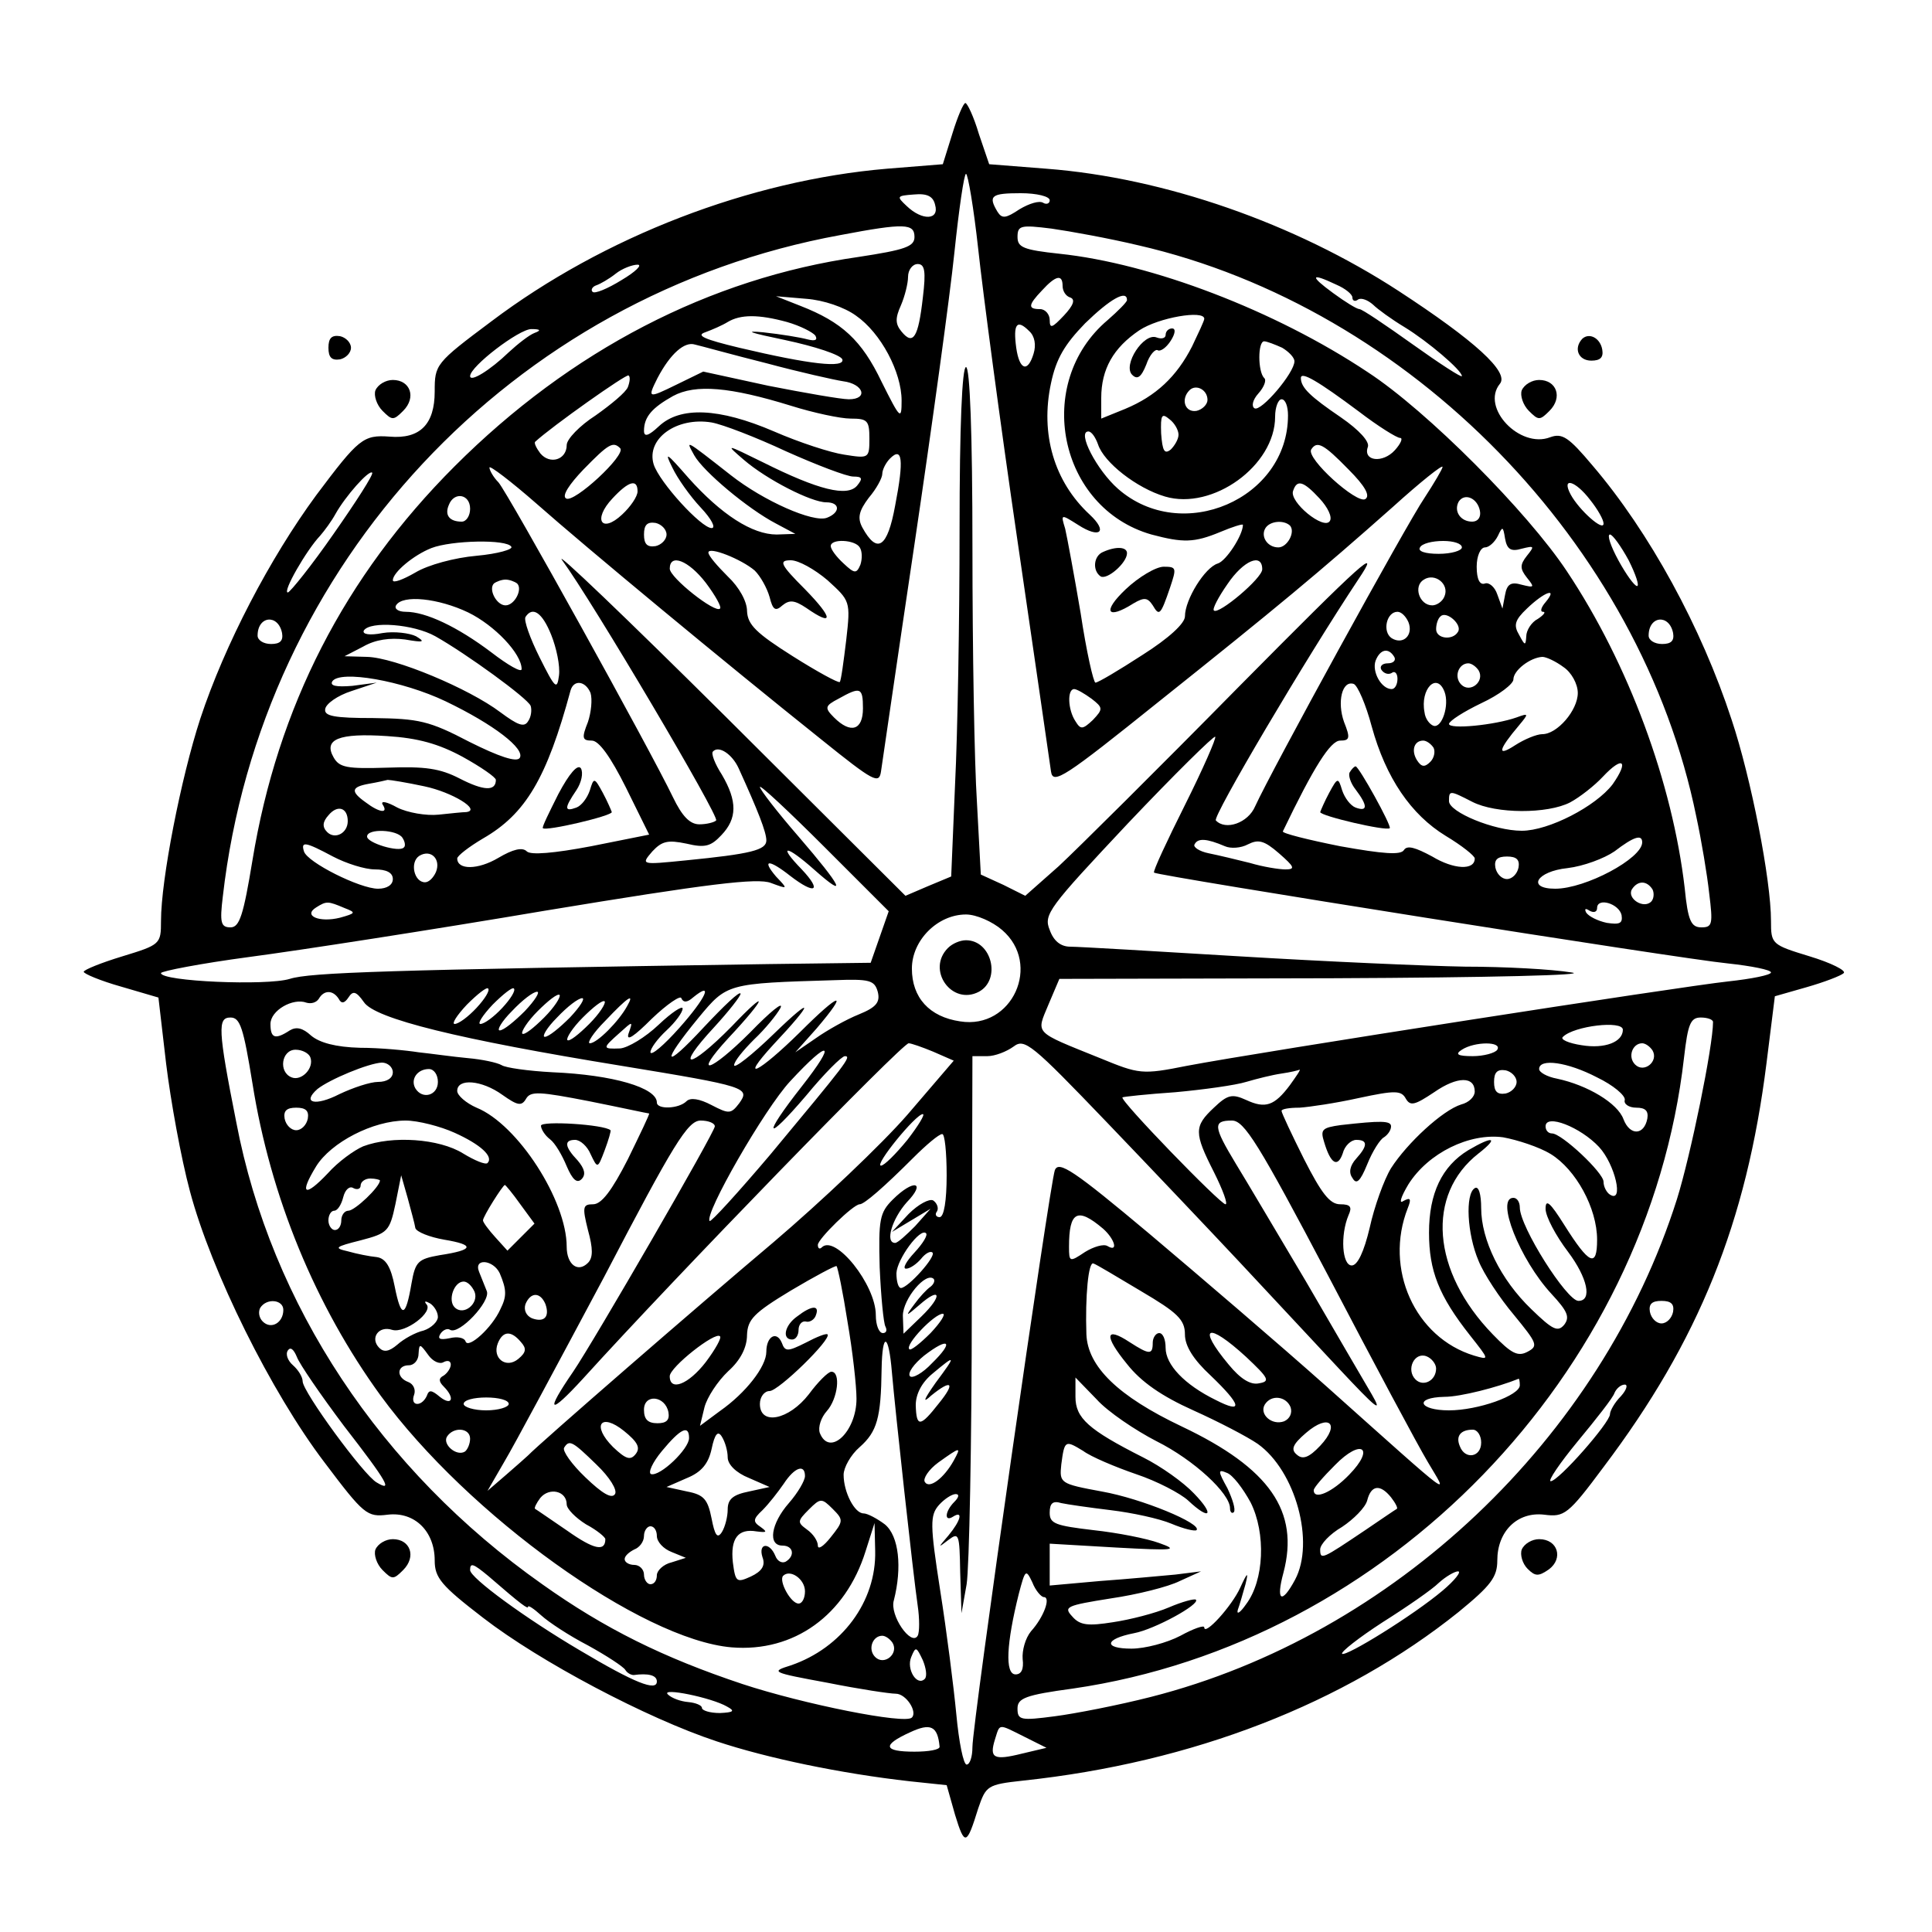 <?xml version="1.0" standalone="no"?>
<!DOCTYPE svg PUBLIC "-//W3C//DTD SVG 20010904//EN"
 "http://www.w3.org/TR/2001/REC-SVG-20010904/DTD/svg10.dtd">
<svg version="1.0" xmlns="http://www.w3.org/2000/svg"
 width="300pt" height="300pt" viewBox="0 0 300 300"
 preserveAspectRatio="xMidYMid meet">
<g transform="translate(0,300) scale(0.1,-0.1)"
fill="#000000" stroke="none">
<path d="M1479 2793 l-15 -48 -87 -7 c-212 -18 -439 -105 -614 -237 -87 -65
-88 -67 -88 -109 0 -51 -23 -74 -70 -70 -41 3 -48 -3 -114 -91 -72 -98 -142
-232 -180 -347 -30 -92 -61 -250 -61 -314 0 -36 -1 -37 -60 -55 -33 -10 -60
-21 -60 -24 0 -3 26 -14 58 -23 l58 -17 12 -103 c7 -57 23 -146 37 -198 33
-124 126 -312 209 -421 61 -81 66 -85 98 -81 42 5 73 -26 73 -71 0 -27 10 -39
75 -89 88 -68 254 -156 363 -192 78 -26 193 -50 300 -62 l57 -6 13 -46 c15
-49 18 -48 36 10 12 35 14 37 69 43 264 28 500 120 677 262 50 41 60 54 60 80
0 45 31 76 73 71 31 -4 37 0 92 74 148 196 222 380 253 627 l13 104 49 14 c28
8 54 18 58 22 4 4 -20 16 -53 26 -59 18 -60 19 -60 55 0 64 -31 222 -61 312
-47 144 -128 292 -216 395 -37 44 -47 51 -66 44 -47 -18 -108 46 -78 83 15 18
-39 67 -157 144 -161 105 -364 176 -547 190 l-89 7 -16 47 c-8 27 -18 48 -21
48 -3 0 -12 -21 -20 -47z m40 -180 c7 -65 34 -269 61 -453 27 -184 50 -345 52
-358 3 -21 21 -9 168 109 183 146 248 200 363 302 42 38 77 66 77 62 0 -3 -13
-25 -28 -48 -28 -41 -239 -426 -263 -479 -11 -26 -46 -38 -61 -22 -6 5 140
252 221 374 37 55 9 30 -186 -167 -125 -127 -251 -252 -279 -278 l-52 -46 -34
17 -35 16 -6 112 c-4 61 -7 238 -7 394 0 181 -4 282 -10 282 -6 0 -10 -91 -10
-252 0 -139 -3 -317 -7 -396 l-6 -143 -36 -15 -35 -15 -279 278 c-154 153
-268 262 -254 243 47 -64 245 -399 239 -404 -3 -3 -15 -6 -26 -6 -15 0 -27 13
-41 42 -35 73 -256 472 -271 489 -8 8 -14 19 -14 23 0 4 33 -21 73 -56 77 -68
293 -247 442 -366 82 -66 90 -70 93 -50 2 13 25 172 52 353 27 182 55 385 62
453 7 67 15 122 18 122 3 0 12 -53 19 -117z m-67 69 c7 -24 -20 -25 -44 -2
-16 15 -16 16 11 18 21 2 30 -3 33 -16z m178 7 c0 -5 -5 -7 -10 -4 -6 4 -22
-1 -37 -10 -21 -14 -27 -15 -34 -4 -15 25 -10 29 36 29 25 0 45 -5 45 -11z
m-210 -57 c0 -15 -15 -20 -87 -31 -231 -33 -447 -145 -627 -325 -171 -171
-275 -374 -314 -612 -14 -85 -20 -104 -34 -104 -15 0 -17 7 -12 48 59 516 449
934 959 1027 100 19 115 18 115 -3z m348 -13 c422 -97 780 -464 866 -887 8
-37 17 -91 20 -119 6 -48 5 -53 -12 -53 -16 0 -21 10 -26 61 -19 163 -87 348
-183 492 -61 92 -217 249 -309 309 -144 96 -336 169 -479 184 -56 6 -65 10
-65 26 0 18 5 19 53 13 28 -4 89 -15 135 -26z m-803 -54 c-21 -13 -42 -22 -45
-18 -3 3 0 8 6 10 6 2 20 10 30 18 10 8 26 14 34 14 8 0 -3 -11 -25 -24z m468
-27 c-7 -62 -15 -75 -33 -53 -10 12 -10 21 -1 41 6 14 11 34 11 44 0 11 7 20
15 20 11 0 13 -11 8 -52z m217 18 c0 -8 5 -16 12 -18 8 -3 5 -12 -10 -28 -18
-19 -22 -21 -22 -7 0 9 -7 17 -15 17 -19 0 -19 6 3 29 21 23 32 26 32 7z m425
2 c14 -6 25 -15 25 -20 0 -5 4 -7 9 -3 5 3 15 -1 23 -8 7 -7 29 -23 49 -35 36
-22 89 -67 89 -76 0 -3 -34 19 -76 49 -42 30 -79 55 -83 55 -4 0 -22 11 -41
25 -37 27 -35 32 5 13z m-746 -48 c39 -27 71 -88 71 -132 0 -31 -2 -29 -31 29
-31 65 -62 93 -126 118 l-38 15 47 -4 c27 -2 59 -13 77 -26z m421 24 c0 -3
-14 -17 -30 -31 -116 -98 -76 -292 68 -333 49 -13 66 -13 107 4 19 8 35 13 35
11 0 -16 -26 -56 -39 -60 -20 -6 -51 -56 -51 -82 0 -11 -25 -34 -66 -60 -37
-24 -69 -43 -73 -43 -3 0 -14 48 -23 108 -10 59 -21 118 -24 131 -7 23 -7 23
20 6 34 -22 47 -11 18 16 -55 51 -77 125 -60 204 8 38 21 60 53 93 38 37 65
53 65 36z m-528 -34 c21 -6 40 -16 44 -21 4 -7 0 -9 -12 -6 -11 3 -41 8 -69
11 -32 3 -19 -1 34 -12 47 -10 86 -23 89 -30 4 -14 -50 -8 -160 18 -54 13 -68
19 -53 24 11 4 27 11 35 16 20 12 48 12 92 0z m648 5 c0 -3 -9 -22 -19 -43
-24 -47 -56 -77 -104 -97 l-37 -15 0 32 c0 45 19 78 59 105 30 20 101 32 101
18z m-265 -54 c-9 -30 -22 -26 -27 9 -5 37 1 45 20 26 9 -8 11 -22 7 -35z
m-775 32 c-8 -3 -26 -17 -40 -30 -29 -28 -60 -47 -60 -37 0 15 76 73 95 73 14
0 16 -2 5 -6z m360 -47 c52 -14 106 -26 119 -28 32 -4 40 -28 9 -28 -12 0 -69
10 -125 21 l-101 22 -41 -20 c-45 -22 -46 -22 -30 10 20 38 42 57 58 52 9 -2
59 -16 111 -29z m801 24 c10 -6 19 -15 19 -21 0 -18 -52 -79 -62 -73 -5 3 -3
13 6 23 9 10 13 21 9 24 -10 10 -10 57 0 57 4 0 17 -5 28 -10z m-1016 -61 c-3
-8 -26 -27 -50 -44 -25 -16 -45 -37 -45 -46 0 -23 -26 -31 -41 -13 -6 8 -10
16 -8 18 26 24 142 106 145 103 3 -2 2 -10 -1 -18z m1135 -38 c30 -23 59 -41
64 -41 5 0 1 -9 -8 -19 -19 -21 -50 -17 -42 5 3 8 -13 26 -42 46 -47 32 -62
46 -62 61 0 11 27 -5 90 -52z m-882 9 c35 -11 77 -20 93 -20 26 0 29 -3 29
-31 0 -31 -1 -31 -39 -25 -21 3 -70 19 -109 36 -86 37 -146 39 -179 8 -16 -15
-23 -17 -23 -7 0 22 13 36 45 54 35 19 89 14 183 -15z m647 9 c0 -7 -8 -15
-17 -17 -18 -3 -25 18 -11 32 10 10 28 1 28 -15z m125 -24 c0 -130 -165 -201
-264 -114 -33 29 -64 89 -46 89 5 0 11 -9 15 -20 9 -28 60 -68 104 -81 74 -22
171 48 171 124 0 15 5 27 10 27 6 0 10 -11 10 -25z m-170 -30 c0 -7 -6 -17
-12 -23 -10 -8 -13 -2 -15 25 -1 29 1 32 13 22 8 -6 14 -17 14 -24z m-609 -26
c47 -21 94 -39 104 -39 14 0 15 -3 6 -14 -15 -18 -60 -7 -146 36 -59 29 -59
29 -30 4 36 -31 105 -66 128 -66 22 0 22 -16 1 -24 -21 -8 -98 26 -149 66 -74
58 -70 55 -57 31 14 -25 83 -83 127 -106 l30 -16 -29 -1 c-38 0 -86 31 -137
88 -34 39 -38 42 -25 16 8 -17 28 -45 44 -62 17 -18 24 -32 17 -32 -16 0 -81
71 -90 99 -12 40 36 74 90 65 17 -3 69 -23 116 -45z m-258 5 c10 -10 -72 -86
-84 -78 -7 4 5 22 27 45 39 40 46 44 57 33z m1131 -33 c26 -26 34 -41 26 -46
-13 -8 -92 63 -84 77 9 14 19 9 58 -31z m-704 -56 c-12 -66 -28 -76 -51 -34
-8 15 -5 26 10 46 12 14 21 31 21 37 0 7 6 18 12 24 19 19 22 -1 8 -73z m-872
-44 c-34 -49 -67 -90 -71 -91 -9 0 29 66 50 88 7 8 18 23 24 34 15 27 52 69
57 64 2 -3 -25 -45 -60 -95z m472 66 c0 -8 -11 -24 -24 -36 -32 -30 -46 -8
-15 25 25 27 39 31 39 11z m1059 -11 c13 -14 20 -29 16 -35 -9 -15 -64 30 -57
47 6 18 16 15 41 -12z m420 -2 c12 -15 21 -31 21 -37 0 -13 -38 21 -51 45 -15
28 7 22 30 -8z m-1739 -14 c0 -11 -6 -20 -13 -20 -19 0 -27 10 -20 26 8 21 33
17 33 -6z m1568 -3 c2 -10 -3 -17 -12 -17 -18 0 -29 16 -21 31 9 14 29 6 33
-14z m-1263 -37 c0 -8 -8 -16 -17 -18 -13 -2 -18 3 -18 18 0 15 5 20 18 18 9
-2 17 -10 17 -18z m968 14 c9 -10 -4 -34 -18 -34 -17 0 -28 17 -20 30 7 11 28
13 38 4z m360 -36 c20 5 20 4 8 -11 -11 -14 -11 -20 0 -34 12 -15 12 -16 -8
-11 -17 5 -23 1 -26 -16 l-4 -21 -8 22 c-4 12 -13 19 -19 17 -8 -3 -13 6 -13
26 0 17 6 30 13 30 6 0 15 8 20 18 7 15 8 15 11 -4 3 -17 9 -21 26 -16z m166
-18 c11 -22 17 -40 13 -40 -4 0 -17 18 -29 40 -12 22 -18 40 -13 40 4 0 17
-18 29 -40z m-1735 21 c3 -4 -21 -11 -54 -14 -34 -3 -75 -14 -95 -26 -19 -11
-35 -17 -35 -12 0 12 32 39 60 50 31 12 117 14 124 2z m541 -1 c4 -6 4 -18 1
-27 -6 -14 -9 -14 -26 2 -11 10 -20 22 -20 27 0 12 38 10 45 -2z m935 0 c0 -5
-16 -10 -36 -10 -21 0 -33 4 -29 10 3 6 19 10 36 10 16 0 29 -4 29 -10z
m-1098 -36 c9 -9 19 -27 23 -41 5 -20 9 -23 20 -13 11 9 19 8 37 -4 43 -30 42
-16 -2 29 -39 39 -41 45 -22 45 12 0 37 -14 57 -31 35 -32 36 -32 29 -93 -4
-33 -8 -63 -10 -65 -2 -2 -35 16 -73 40 -57 36 -70 49 -71 70 0 15 -12 37 -30
54 -16 16 -30 32 -30 37 0 10 51 -10 72 -28z m-76 -19 c15 -20 25 -38 22 -40
-7 -8 -78 48 -78 62 0 24 29 13 56 -22z m864 21 c0 -14 -68 -71 -75 -64 -3 2
7 21 21 41 25 37 54 49 54 23z m283 -42 c-3 -8 -12 -14 -19 -14 -20 0 -30 30
-13 40 17 11 40 -7 32 -26z m-1440 20 c9 -9 -4 -34 -18 -34 -14 0 -27 25 -18
34 4 3 12 6 18 6 6 0 14 -3 18 -6z m1597 -29 c-7 -8 -9 -15 -4 -15 5 0 1 -5
-8 -11 -10 -5 -18 -18 -18 -27 -1 -15 -2 -15 -11 2 -9 15 -7 23 12 41 27 26
49 34 29 10z m-1673 -16 c41 -20 83 -64 83 -88 0 -6 -21 6 -47 26 -53 40 -102
63 -133 63 -12 0 -18 5 -15 10 10 17 66 11 112 -11z m129 -35 c8 -20 14 -48
12 -63 -3 -23 -6 -20 -30 28 -15 30 -25 58 -22 63 11 17 26 7 40 -28z m1331
20 c8 -20 -8 -36 -26 -25 -15 10 -8 41 9 41 6 0 13 -7 17 -16z m77 -15 c-8
-14 -34 -11 -34 4 0 8 3 17 7 20 9 9 34 -13 27 -24z m-1826 -2 c2 -12 -3 -17
-17 -17 -12 0 -21 6 -21 13 0 31 32 34 38 4z m2160 0 c2 -12 -3 -17 -17 -17
-12 0 -21 6 -21 13 0 31 32 34 38 4z m-1922 -5 c48 -27 143 -96 148 -108 2 -6
1 -17 -4 -24 -6 -10 -16 -6 -43 14 -49 37 -164 85 -207 86 l-35 1 29 15 c19
11 42 14 65 11 29 -5 32 -4 17 5 -10 5 -34 8 -52 5 -20 -4 -32 -2 -29 4 10 15
77 10 111 -9z m1489 -32 c3 -5 -1 -10 -10 -10 -9 0 -13 -5 -10 -10 4 -6 11 -8
16 -5 5 4 9 -1 9 -9 0 -9 -4 -16 -9 -16 -16 0 -31 27 -25 44 7 18 20 21 29 6z
m263 -16 c12 -8 22 -26 22 -40 0 -27 -32 -64 -55 -64 -9 0 -28 -8 -42 -17 -29
-19 -27 -8 6 31 15 18 15 19 -4 12 -34 -12 -105 -19 -105 -10 1 5 23 19 50 32
28 13 50 30 50 37 0 14 26 34 45 35 6 0 21 -7 33 -16z m-132 -5 c10 -17 -13
-36 -27 -22 -12 12 -4 33 11 33 5 0 12 -5 16 -11z m-1604 -48 c75 -36 124 -74
115 -88 -5 -7 -32 2 -78 25 -63 33 -79 36 -149 37 -61 0 -77 3 -75 14 1 8 19
21 41 28 l39 13 -38 -5 c-25 -2 -35 0 -31 7 12 18 109 1 176 -31z m225 13 c3
-10 1 -30 -4 -45 -10 -25 -9 -29 6 -29 11 0 29 -25 53 -73 l36 -73 -90 -18
c-58 -11 -94 -14 -100 -8 -7 7 -22 3 -44 -10 -32 -19 -64 -19 -64 -1 0 4 18
18 40 31 66 38 99 93 136 230 5 17 23 15 31 -4z m1213 -52 c22 -80 61 -137
115 -170 25 -15 45 -31 45 -35 0 -19 -33 -17 -66 3 -26 14 -39 18 -44 10 -5
-8 -32 -6 -99 6 -50 10 -90 20 -89 23 48 100 74 141 89 141 15 0 16 4 6 29
-11 31 -3 65 15 59 6 -2 19 -32 28 -66z m113 54 c8 -21 -4 -57 -17 -53 -6 2
-13 11 -14 21 -7 36 19 63 31 32z m-903 -26 c0 -34 -19 -40 -45 -14 -15 15
-14 18 7 29 34 19 38 18 38 -15z m355 15 c18 -14 18 -16 2 -33 -16 -15 -19
-15 -27 -2 -12 18 -13 50 -2 50 4 0 16 -7 27 -15z m-977 -90 c29 -16 52 -32
52 -36 0 -18 -19 -17 -56 2 -31 16 -54 19 -112 17 -63 -2 -75 0 -84 16 -16 28
8 38 83 33 48 -3 80 -12 117 -32z m1122 -75 c-28 -56 -50 -103 -48 -105 5 -5
818 -134 891 -141 37 -4 67 -10 67 -14 0 -4 -30 -10 -67 -14 -74 -8 -724 -109
-840 -131 -70 -14 -74 -13 -135 12 -104 42 -99 37 -80 83 l17 40 425 1 c243 1
401 5 370 9 -30 5 -104 9 -165 9 -60 1 -218 8 -350 16 -132 8 -250 15 -263 15
-15 0 -26 9 -32 26 -10 24 -1 35 121 165 73 77 134 137 136 135 2 -2 -19 -50
-47 -106z m386 89 c3 -6 1 -16 -5 -22 -9 -9 -14 -8 -21 3 -9 15 -4 30 10 30 5
0 12 -5 16 -11z m-1079 -32 c30 -66 43 -99 43 -112 0 -15 -24 -21 -125 -31
-70 -7 -70 -7 -52 14 15 16 24 18 53 12 29 -7 38 -4 54 13 25 26 25 53 1 94
-11 17 -17 33 -14 36 9 10 30 -4 40 -26z m1357 -25 c-26 -34 -99 -72 -141 -72
-43 0 -113 29 -113 46 0 17 1 17 36 -1 37 -19 117 -19 152 -1 15 8 38 26 51
40 31 33 41 25 15 -12z m-1845 -3 c43 -9 89 -37 65 -40 -5 0 -24 -2 -43 -4
-19 -2 -48 3 -64 11 -16 9 -26 11 -23 5 10 -15 -5 -13 -26 3 -24 17 -23 24 5
29 12 2 25 5 29 6 4 0 29 -4 57 -10z m707 -234 l-14 -40 -158 -2 c-593 -9
-713 -13 -744 -23 -36 -11 -200 -4 -200 9 0 3 62 15 137 25 76 10 283 42 460
72 254 42 329 51 350 43 27 -10 27 -10 8 10 -23 27 -11 27 22 1 39 -30 50 -24
18 10 -38 39 -25 39 20 -1 52 -46 43 -27 -25 52 -33 38 -60 73 -60 77 0 4 45
-38 100 -93 l100 -100 -14 -40z m-826 180 c0 -19 -20 -29 -32 -17 -8 8 -7 16
2 26 14 17 30 12 30 -9z m85 -26 c4 -6 5 -13 2 -15 -7 -8 -57 7 -57 17 0 13
47 11 55 -2z m1277 -13 c9 -4 25 -3 36 3 16 8 25 6 48 -14 24 -21 26 -25 10
-25 -10 0 -35 4 -55 10 -20 5 -49 12 -64 15 -15 3 -25 10 -22 14 5 10 19 9 47
-3z m648 6 c0 -25 -88 -72 -135 -72 -45 0 -29 27 19 32 25 3 57 15 73 26 30
23 43 27 43 14z m-2033 -22 c21 -11 50 -20 65 -20 18 0 28 -5 28 -15 0 -9 -9
-15 -23 -15 -28 0 -110 41 -115 58 -5 16 2 15 45 -8z m160 -24 c-4 -9 -11 -16
-17 -16 -17 0 -24 31 -9 41 18 11 34 -5 26 -25z m1681 7 c-2 -10 -10 -18 -18
-18 -8 0 -16 8 -18 18 -2 12 3 17 18 17 15 0 20 -5 18 -17z m208 -34 c3 -6 2
-15 -2 -19 -12 -12 -38 5 -30 19 9 14 23 14 32 0z m-2031 -29 c18 -7 18 -8 -7
-15 -32 -8 -58 3 -37 16 16 10 18 10 44 -1z m1983 -11 c2 -13 -3 -15 -23 -12
-14 3 -28 10 -32 16 -3 6 -1 7 5 3 7 -4 12 -2 12 4 0 17 34 7 38 -11z m-962
-23 c62 -53 16 -155 -65 -142 -48 7 -75 37 -75 82 0 44 40 84 84 84 16 0 41
-11 56 -24z m-193 -96 c4 -16 -2 -24 -29 -35 -20 -8 -50 -25 -67 -37 l-32 -22
33 37 c51 60 37 57 -26 -6 -64 -63 -96 -79 -41 -19 63 67 64 78 1 17 -34 -33
-62 -55 -62 -49 0 6 14 23 31 40 17 16 35 38 41 49 5 11 -16 -6 -47 -38 -62
-62 -91 -71 -34 -9 60 64 64 80 5 18 -66 -67 -90 -69 -27 -1 22 24 41 48 41
52 -1 5 -26 -19 -57 -52 -63 -68 -68 -58 -8 15 44 53 44 53 211 58 54 2 62 0
67 -18z m-623 -25 c-13 -14 -28 -25 -34 -25 -5 0 3 13 19 30 16 16 31 28 33
25 3 -3 -5 -16 -18 -30z m40 0 c-13 -14 -28 -25 -34 -25 -5 0 3 13 19 30 16
16 31 28 33 25 3 -3 -5 -16 -18 -30z m-254 14 c4 -8 9 -7 15 2 7 11 12 10 24
-7 17 -26 148 -58 400 -99 195 -32 200 -34 183 -58 -13 -17 -16 -17 -43 -3
-19 10 -33 12 -39 6 -12 -12 -46 -13 -46 -2 0 23 -68 43 -162 47 -38 2 -73 7
-79 11 -7 4 -30 9 -53 11 -22 2 -57 7 -76 9 -19 3 -60 7 -91 7 -38 1 -63 8
-76 19 -13 12 -23 14 -33 8 -23 -15 -30 -12 -30 10 0 21 35 41 56 33 7 -2 15
0 19 6 8 14 22 14 31 0z m289 -19 c-16 -16 -33 -30 -39 -30 -5 0 3 14 19 30
16 17 33 30 39 30 5 0 -3 -13 -19 -30z m30 -10 c-16 -16 -31 -28 -34 -25 -2 3
8 19 24 35 16 16 31 28 34 25 2 -3 -8 -19 -24 -35z m231 31 c33 27 20 -1 -21
-47 -24 -27 -44 -44 -45 -38 0 6 11 21 25 34 14 13 25 28 25 34 0 5 -17 -6
-37 -25 -21 -20 -48 -36 -60 -37 -28 -1 -28 0 -1 24 21 19 21 19 14 -1 -4 -13
9 -4 36 23 24 23 45 37 46 32 3 -7 9 -7 18 1z m-191 -31 c-16 -16 -33 -30 -39
-30 -5 0 3 14 19 30 16 17 33 30 39 30 5 0 -3 -13 -19 -30z m30 -10 c-16 -16
-31 -28 -34 -25 -2 3 8 19 24 35 16 16 31 28 34 25 2 -3 -8 -19 -24 -35z m59
28 c-13 -24 -47 -58 -58 -58 -5 0 5 16 24 35 35 37 46 44 34 23z m-582 -120
c28 -177 98 -346 199 -485 136 -186 405 -379 545 -391 97 -8 177 50 208 149
l14 44 1 -43 c2 -79 -52 -151 -131 -178 -32 -10 -30 -11 57 -27 50 -10 97 -17
106 -17 16 0 34 -28 25 -37 -10 -11 -169 21 -263 52 -123 41 -214 86 -311 155
-251 177 -421 434 -475 717 -29 146 -29 163 -9 163 15 0 20 -16 34 -102z
m2268 95 c0 -38 -35 -208 -56 -275 -118 -372 -440 -677 -817 -773 -51 -13
-118 -26 -149 -30 -53 -7 -58 -6 -58 12 0 16 12 21 86 31 489 71 893 488 949
980 6 52 10 62 26 62 10 0 19 -3 19 -7z m-140 -12 c0 -19 -28 -30 -64 -24 -20
3 -34 9 -29 13 17 17 93 26 93 11z m-595 -361 c44 -47 113 -121 154 -165 58
-62 69 -71 51 -40 -13 22 -59 101 -102 175 -44 74 -93 157 -109 183 -35 58
-36 67 -6 67 19 0 41 -35 150 -242 70 -134 139 -263 154 -288 31 -53 49 -67
-157 117 -74 66 -198 172 -275 237 -118 99 -141 114 -147 99 -8 -22 -128 -859
-128 -896 0 -15 -4 -27 -9 -27 -5 0 -12 35 -16 78 -4 42 -15 129 -25 192 -16
103 -16 117 -2 133 8 9 20 17 26 17 6 0 5 -5 -2 -12 -15 -15 -16 -32 -2 -23
16 10 12 -6 -7 -29 -17 -20 -17 -20 0 -7 16 12 17 9 18 -50 l2 -64 8 45 c4 25
8 219 8 433 l1 387 23 0 c12 0 30 7 41 15 17 13 28 4 145 -118 70 -73 162
-170 206 -217z m-476 327 l32 -14 -72 -84 c-40 -46 -134 -135 -208 -198 -114
-96 -364 -313 -381 -331 -3 -3 -18 -16 -34 -30 l-29 -25 26 45 c15 25 84 154
155 287 108 207 130 243 150 243 12 0 22 -4 22 -9 0 -9 -188 -334 -220 -381
-44 -64 -38 -69 16 -10 145 160 495 520 505 520 4 0 21 -6 38 -13z m876 3 c-3
-5 -21 -10 -38 -10 -24 0 -28 3 -17 10 20 13 63 13 55 0z m241 -1 c10 -17 -13
-36 -27 -22 -12 12 -4 33 11 33 5 0 12 -5 16 -11z m-2084 -11 c6 -17 -14 -37
-29 -31 -21 8 -16 43 6 43 11 0 21 -6 23 -12z m763 -45 c-62 -79 -57 -89 7
-14 28 34 55 61 60 61 11 0 2 -11 -116 -153 -50 -59 -92 -105 -94 -103 -9 10
85 174 125 217 62 67 73 62 18 -8z m-635 22 c0 -9 -9 -15 -23 -15 -12 0 -39
-9 -60 -19 -37 -19 -59 -14 -34 8 19 15 79 40 100 41 9 0 17 -7 17 -15z m1870
-8 c25 -12 44 -28 43 -35 -2 -6 6 -12 18 -12 14 0 19 -5 17 -17 -5 -26 -27
-27 -37 -1 -9 25 -56 53 -103 63 -16 3 -28 10 -28 15 0 17 44 11 90 -13z
m-1800 -7 c0 -21 -24 -28 -35 -10 -8 14 3 30 21 30 8 0 14 -9 14 -20z m1323
-5 c-24 -32 -38 -37 -68 -23 -22 10 -29 8 -50 -12 -31 -29 -31 -39 0 -100 14
-28 22 -50 18 -50 -8 0 -165 162 -160 166 1 1 38 5 82 8 44 4 94 11 110 16 17
5 41 11 55 13 14 2 26 5 28 6 2 0 -5 -10 -15 -24z m352 5 c0 -8 -8 -16 -17
-18 -13 -2 -18 3 -18 18 0 15 5 20 18 18 9 -2 17 -10 17 -18z m-65 -15 c0 -8
-9 -17 -21 -20 -29 -9 -84 -60 -109 -99 -11 -18 -26 -60 -33 -92 -9 -38 -19
-59 -28 -59 -15 0 -18 47 -5 78 6 13 3 17 -13 17 -16 0 -29 17 -56 70 -19 38
-35 72 -35 75 0 3 12 5 28 5 15 1 56 7 92 15 56 12 66 12 73 -1 7 -12 14 -10
44 10 36 25 63 25 63 1z m-1510 -5 c24 -17 30 -18 37 -6 7 12 21 11 98 -4 50
-10 91 -19 93 -19 1 -1 -14 -32 -33 -71 -25 -49 -41 -70 -54 -70 -16 0 -17 -4
-8 -40 8 -29 8 -43 0 -51 -16 -16 -33 -2 -33 25 0 72 -76 190 -140 216 -16 7
-30 19 -30 26 0 20 38 17 70 -6z m-302 -37 c-2 -10 -10 -18 -18 -18 -8 0 -16
8 -18 18 -2 12 3 17 18 17 15 0 20 -5 18 -17z m931 -33 c-18 -22 -36 -40 -41
-40 -11 0 54 80 65 80 4 0 -7 -18 -24 -40z m-703 11 c40 -18 61 -37 51 -47 -3
-3 -20 4 -38 15 -37 23 -110 28 -155 11 -14 -6 -39 -24 -55 -42 -36 -38 -45
-33 -18 11 23 37 88 71 139 71 19 0 54 -9 76 -19z m1777 -22 c25 -27 39 -88
17 -74 -5 3 -10 12 -10 20 0 14 -65 75 -80 75 -6 0 -10 5 -10 11 0 20 54 -1
83 -32z m-1013 -44 c0 -39 -4 -65 -11 -65 -5 0 -8 4 -4 9 3 5 0 13 -6 17 -6 3
-23 -6 -38 -21 l-26 -28 30 18 30 18 -24 -27 c-14 -14 -27 -26 -31 -26 -16 0
-5 37 18 63 31 32 11 37 -22 4 -20 -20 -22 -31 -20 -105 2 -45 6 -87 9 -92 3
-6 1 -10 -4 -10 -6 0 -11 12 -11 28 0 47 -63 126 -84 105 -3 -3 -6 -2 -6 4 0
9 55 63 65 63 7 0 38 27 83 72 20 20 40 37 45 37 4 1 7 -28 7 -64z m938 33
c39 -24 72 -84 72 -133 0 -44 -12 -39 -51 23 -22 35 -29 41 -29 25 0 -12 16
-42 35 -67 30 -40 38 -76 16 -76 -18 0 -91 115 -91 145 0 8 -4 15 -10 15 -28
0 10 -96 59 -149 25 -27 29 -36 20 -48 -10 -12 -18 -8 -51 24 -48 46 -78 108
-78 157 0 22 -4 35 -10 31 -15 -9 -12 -71 6 -113 8 -20 33 -58 55 -84 36 -44
38 -48 21 -57 -15 -8 -25 -3 -54 27 -95 98 -104 217 -22 281 32 25 23 28 -16
5 -41 -25 -61 -67 -61 -128 0 -59 15 -98 64 -160 30 -38 30 -38 6 -31 -92 28
-140 135 -103 229 6 15 4 17 -7 11 -7 -5 -4 6 8 26 31 49 95 80 147 73 22 -4
56 -15 74 -26z m-1818 -41 c0 -10 -39 -47 -49 -47 -6 0 -11 -7 -11 -15 0 -8
-4 -15 -10 -15 -5 0 -10 7 -10 15 0 8 4 15 9 15 5 0 11 9 14 21 3 12 10 18 16
14 6 -3 11 -1 11 4 0 6 7 11 15 11 8 0 15 -2 15 -3z m55 -74 c2 -6 22 -14 45
-18 48 -8 46 -16 -7 -24 -34 -6 -38 -10 -44 -44 -9 -53 -16 -55 -26 -5 -6 31
-14 44 -28 46 -11 1 -31 5 -45 9 -22 5 -20 7 20 17 42 11 45 14 54 56 l9 45
10 -35 c5 -19 11 -40 12 -47z m163 37 l22 -30 -21 -21 -21 -21 -19 21 c-10 11
-19 23 -19 26 0 6 31 55 34 55 1 0 12 -13 24 -30z m905 -38 c18 -16 24 -37 7
-27 -6 4 -22 -1 -35 -9 -24 -16 -25 -16 -25 8 0 55 13 62 53 28z m-293 -37
c-13 -14 -19 -25 -13 -25 6 0 16 7 23 15 7 9 15 13 18 10 6 -6 -38 -55 -49
-55 -4 0 -7 10 -7 23 1 22 37 71 46 62 3 -3 -5 -16 -18 -30z m-644 -32 c11
-26 11 -36 1 -56 -13 -29 -50 -62 -54 -50 -2 6 -13 8 -25 5 -15 -3 -19 -1 -14
7 4 6 11 9 15 6 14 -8 63 44 57 60 -3 8 -9 22 -12 30 -9 22 22 19 32 -2z m540
-75 c8 -46 14 -100 14 -120 0 -51 -42 -91 -57 -53 -3 9 2 24 11 34 17 19 22
61 7 61 -5 0 -21 -16 -35 -35 -31 -40 -76 -49 -76 -15 0 11 7 20 15 20 14 0
97 81 90 88 -2 2 -17 -4 -34 -13 -28 -14 -32 -14 -37 0 -8 19 -24 10 -24 -14
0 -23 -32 -64 -72 -92 l-31 -23 7 29 c4 15 20 40 37 56 19 17 29 37 29 56 1
24 10 34 68 69 37 22 69 39 71 38 2 -2 10 -41 17 -86z m456 47 c56 -33 68 -44
68 -67 0 -18 13 -39 40 -64 48 -46 51 -60 8 -38 -49 24 -78 55 -78 81 0 13 -4
23 -10 23 -5 0 -10 -7 -10 -15 0 -19 -5 -19 -36 1 -38 25 -40 10 -4 -34 22
-28 54 -50 103 -72 40 -18 84 -41 100 -52 59 -42 89 -153 58 -211 -21 -39 -30
-33 -18 11 25 95 -21 162 -158 227 -99 47 -146 93 -148 143 -2 58 3 114 11
110 4 -1 37 -21 74 -43z m-327 7 c-6 -4 -17 -16 -25 -27 -15 -20 -14 -20 8 -1
33 29 36 14 3 -18 l-28 -27 -1 28 c0 26 36 69 48 57 2 -3 0 -8 -5 -12z m-708
-8 c7 -18 -17 -38 -31 -24 -11 11 -1 40 14 40 6 0 13 -7 17 -16z m110 -19 c7
-20 -2 -29 -21 -22 -9 4 -13 13 -10 22 8 19 23 19 31 0z m-407 -9 c0 -20 -19
-31 -32 -18 -6 6 -7 15 -4 21 10 16 36 13 36 -3z m240 -11 c0 -7 -10 -17 -22
-21 -13 -3 -31 -13 -41 -22 -13 -11 -21 -12 -28 -5 -15 15 -1 35 20 28 20 -6
65 28 53 40 -4 5 -1 5 6 1 6 -4 12 -13 12 -21z m1918 8 c-2 -10 -10 -18 -18
-18 -8 0 -16 8 -18 18 -2 12 3 17 18 17 15 0 20 -5 18 -17z m-1153 -33 c-16
-16 -31 -28 -33 -25 -7 7 39 55 52 55 5 0 -3 -13 -19 -30z m-636 -14 c9 -10 8
-16 -4 -26 -19 -16 -41 1 -32 24 8 20 21 20 36 2z m287 -31 c-27 -35 -56 -46
-56 -22 0 14 71 70 78 62 3 -2 -7 -20 -22 -40z m839 8 c35 -33 38 -38 20 -41
-13 -3 -29 7 -47 29 -50 60 -33 67 27 12z m-550 -24 c5 -58 33 -314 40 -362 3
-20 3 -42 0 -47 -10 -17 -44 32 -37 55 13 51 8 100 -14 118 -12 9 -27 17 -33
17 -14 0 -31 33 -31 60 0 11 11 31 25 43 27 24 33 45 34 121 1 59 11 56 16 -5z
m62 14 c-14 -15 -30 -24 -34 -20 -4 5 6 19 22 32 39 30 47 22 12 -12z m-913
-97 c69 -89 76 -103 51 -88 -20 11 -115 141 -115 157 0 7 -7 18 -15 25 -8 7
-12 17 -8 23 4 6 9 2 14 -10 4 -11 37 -59 73 -107z m155 99 c6 3 11 2 11 -4 0
-5 -5 -13 -11 -17 -8 -4 -8 -9 0 -17 18 -18 13 -31 -6 -16 -13 11 -17 11 -20
2 -3 -7 -9 -13 -15 -13 -6 0 -8 6 -5 14 3 8 -1 17 -9 20 -19 7 -18 26 1 26 8
0 15 8 15 18 1 16 2 16 15 -2 7 -10 18 -15 24 -11z m1541 -10 c0 -19 -20 -29
-32 -17 -15 15 -2 43 17 36 8 -3 15 -12 15 -19z m-777 -22 c-19 -27 -21 -33
-7 -20 32 26 38 20 12 -12 -29 -37 -35 -38 -36 -3 0 17 9 35 26 49 37 31 37
29 5 -14z m343 -91 c58 -29 114 -81 114 -104 0 -6 3 -9 6 -6 3 4 -2 20 -10 37
-15 27 -15 30 -1 24 9 -3 25 -24 37 -46 24 -48 21 -121 -7 -158 -9 -13 -15
-17 -13 -9 3 8 8 26 12 40 5 20 3 19 -8 -5 -13 -29 -56 -76 -56 -62 0 4 -17
-2 -37 -13 -21 -11 -55 -20 -76 -20 -44 0 -42 15 4 24 32 6 103 45 96 52 -2 2
-21 -3 -42 -12 -21 -9 -60 -19 -87 -23 -38 -6 -51 -5 -63 9 -14 15 -9 17 60
28 41 6 89 18 107 27 l33 15 -40 -5 c-22 -2 -75 -7 -117 -10 l-78 -7 0 33 0
32 103 -6 c91 -5 98 -4 67 7 -19 7 -65 16 -102 20 -59 7 -68 10 -68 27 0 15 5
19 18 15 9 -2 44 -7 77 -11 33 -4 75 -13 94 -21 19 -8 36 -12 39 -10 9 10 -85
49 -147 60 -65 12 -66 13 -63 42 5 38 6 38 34 21 12 -9 50 -25 82 -36 33 -11
69 -30 81 -41 34 -32 42 -23 9 11 -16 17 -51 42 -79 56 -85 43 -105 61 -105
94 l0 30 33 -34 c17 -19 60 -48 93 -65z m564 87 c0 -16 -65 -39 -110 -39 -47
0 -55 20 -7 21 25 0 83 15 115 28 1 1 2 -4 2 -10z m157 -17 c-10 -10 -17 -23
-17 -28 0 -13 -80 -104 -92 -104 -5 0 14 28 42 62 29 35 55 68 57 75 3 7 10
13 16 13 5 0 3 -8 -6 -18z m-1727 -12 c0 -5 -16 -10 -35 -10 -19 0 -35 5 -35
10 0 6 16 10 35 10 19 0 35 -4 35 -10z m248 -13 c2 -12 -3 -17 -17 -17 -15 0
-21 6 -21 21 0 25 33 22 38 -4z m966 8 c3 -9 -1 -18 -10 -22 -19 -7 -39 11
-30 26 10 16 33 13 40 -4z m-1017 -73 c-8 -10 -15 -8 -35 11 -34 34 -19 54 17
25 21 -17 26 -26 18 -36z m1063 13 c-17 -18 -27 -22 -36 -14 -10 8 -7 16 14
34 36 31 54 14 22 -20z m-1320 11 c0 -8 -4 -17 -8 -20 -13 -8 -35 11 -28 23
10 16 36 14 36 -3z m340 1 c0 -17 -45 -60 -59 -56 -5 2 2 18 17 36 29 35 42
41 42 20z m60 -30 c0 -11 13 -24 33 -32 l32 -14 -32 -7 c-25 -5 -33 -12 -33
-28 0 -11 -4 -27 -9 -35 -7 -11 -11 -5 -16 21 -6 30 -12 37 -38 42 l-32 7 32
14 c22 9 33 22 38 45 5 24 10 29 16 19 5 -8 9 -22 9 -32z m1170 23 c0 -23 -25
-27 -33 -6 -7 16 1 26 20 26 7 0 13 -9 13 -20z m-1374 -34 c21 -20 33 -40 29
-46 -5 -8 -20 1 -46 26 -21 20 -36 41 -33 46 8 13 13 10 50 -26z m1169 -16
c-26 -27 -55 -40 -55 -24 0 4 15 21 33 39 41 42 63 27 22 -15z m-614 22 c-15
-27 -38 -45 -45 -33 -3 5 6 19 21 30 35 25 36 25 24 3z m-231 -24 c0 -7 -11
-26 -25 -42 -28 -32 -33 -66 -10 -66 17 0 20 -16 5 -25 -6 -3 -13 1 -16 9 -9
22 -27 20 -20 -2 5 -13 -1 -22 -18 -30 -22 -10 -24 -9 -28 22 -4 37 8 53 37
48 16 -2 17 -1 6 7 -12 8 -12 12 3 26 10 10 24 28 33 41 17 26 33 31 33 12z
m-370 -44 c0 -7 14 -21 30 -31 17 -9 30 -20 30 -23 0 -20 -18 -16 -59 13 -25
17 -48 33 -50 34 -2 1 2 9 8 17 14 17 41 11 41 -10z m1280 11 c7 -9 11 -17 9
-18 -2 -1 -24 -16 -49 -33 -67 -45 -70 -47 -70 -30 0 8 15 24 34 35 18 12 36
30 39 41 6 24 20 26 37 5z m-870 -62 c-11 -14 -20 -20 -20 -13 0 7 -7 18 -17
25 -15 11 -15 13 3 31 18 18 20 18 37 1 17 -17 17 -19 -3 -44z m-270 2 c0 -9
10 -20 23 -25 l22 -9 -22 -7 c-13 -3 -23 -13 -23 -20 0 -8 -4 -14 -10 -14 -5
0 -10 7 -10 15 0 8 -7 15 -15 15 -8 0 -15 4 -15 9 0 5 7 11 15 15 8 3 15 12
15 21 0 8 5 15 10 15 6 0 10 -7 10 -15z m-262 -62 c53 -46 62 -52 62 -48 0 3
9 -3 20 -13 12 -11 44 -32 73 -47 29 -16 55 -33 58 -38 3 -5 9 -8 13 -8 22 3
36 0 36 -10 0 -16 -35 -2 -119 48 -85 50 -171 113 -171 125 0 12 5 10 28 -9z
m492 -24 c0 -10 -4 -19 -10 -19 -12 0 -31 35 -24 43 11 11 34 -5 34 -24z m371
-9 c11 0 0 -31 -20 -53 -9 -11 -14 -30 -13 -43 2 -16 -2 -24 -11 -24 -17 0
-14 49 5 125 10 38 11 39 21 18 5 -13 14 -23 18 -23z m619 10 c-45 -38 -150
-103 -156 -98 -2 3 26 25 63 49 38 24 77 51 87 61 11 10 25 18 30 18 6 0 -5
-14 -24 -30z m-854 -81 c10 -17 -13 -36 -27 -22 -12 12 -4 33 11 33 5 0 12 -5
16 -11z m50 -56 c-12 -12 -29 15 -21 34 7 17 8 16 18 -5 5 -12 7 -25 3 -29z
m-307 -43 c13 -7 10 -9 -11 -10 -16 0 -28 4 -28 8 0 4 -10 8 -21 9 -12 1 -26
6 -32 12 -11 11 68 -5 92 -19z m330 -62 c1 -5 -17 -8 -39 -8 -48 0 -51 10 -7
30 32 15 43 10 46 -22z m132 15 l34 -17 -38 -9 c-44 -11 -51 -7 -42 22 8 25 4
25 46 4z"/>
<path d="M1713 2143 c-15 -6 -17 -29 -4 -38 10 -6 41 21 41 36 0 10 -17 11
-37 2z"/>
<path d="M1748 2085 c-37 -35 -29 -48 12 -22 17 10 22 9 30 -3 10 -17 12 -16
27 28 10 30 10 32 -10 32 -12 0 -39 -16 -59 -35z"/>
<path d="M1810 2480 c0 -5 -6 -7 -14 -4 -20 8 -53 -43 -38 -58 8 -8 14 -4 22
16 5 15 14 25 18 22 4 -2 13 4 20 15 7 11 8 19 2 19 -5 0 -10 -4 -10 -10z"/>
<path d="M867 1767 c-14 -28 -26 -52 -24 -53 5 -5 107 19 107 25 -1 3 -7 17
-14 30 -13 24 -14 24 -20 4 -4 -12 -13 -24 -21 -27 -19 -7 -19 -1 0 27 8 12
11 27 7 34 -5 7 -18 -8 -35 -40z"/>
<path d="M2096 1801 c-3 -4 1 -17 9 -27 19 -25 19 -35 0 -28 -8 3 -17 15 -21
27 -6 20 -7 20 -20 -4 -7 -13 -13 -27 -14 -30 0 -6 103 -30 108 -25 3 4 -48
96 -53 96 -2 0 -6 -4 -9 -9z"/>
<path d="M1472 1528 c-34 -34 6 -90 48 -68 35 19 20 80 -20 80 -9 0 -21 -5
-28 -12z"/>
<path d="M2082 1253 c-29 -4 -32 -7 -26 -26 10 -34 21 -41 29 -18 3 12 13 21
21 21 18 0 18 -9 0 -29 -10 -11 -12 -22 -6 -30 6 -11 12 -6 23 21 8 20 20 39
26 42 6 4 11 11 11 17 0 9 -16 9 -78 2z"/>
<path d="M840 1252 c0 -5 6 -15 14 -21 8 -6 19 -25 26 -42 9 -21 16 -27 23
-20 7 7 5 16 -6 29 -21 22 -21 32 -4 32 8 0 19 -10 24 -22 11 -23 11 -23 22 6
6 16 10 30 9 31 -10 9 -108 15 -108 7z"/>
<path d="M1238 956 c-20 -14 -24 -36 -8 -36 6 0 10 7 10 15 0 8 5 14 11 13 6
-2 14 3 16 10 6 16 -7 15 -29 -2z"/>
<path d="M510 2460 c0 -15 5 -20 18 -18 9 2 17 10 17 18 0 8 -8 16 -17 18 -13
2 -18 -3 -18 -18z"/>
<path d="M2457 2474 c-14 -15 -6 -34 14 -34 14 0 19 5 17 17 -3 18 -20 27 -31
17z"/>
<path d="M583 2394 c-3 -8 2 -23 11 -32 15 -15 17 -15 32 0 21 21 11 48 -16
48 -11 0 -23 -7 -27 -16z"/>
<path d="M2363 2394 c-3 -8 2 -23 11 -32 15 -15 17 -15 32 0 21 21 11 48 -16
48 -11 0 -23 -7 -27 -16z"/>
<path d="M583 594 c-3 -8 2 -23 11 -32 15 -15 17 -15 32 0 21 21 11 48 -16 48
-11 0 -23 -7 -27 -16z"/>
<path d="M2363 594 c-3 -8 1 -22 9 -30 12 -12 17 -12 33 -1 23 17 14 47 -15
47 -11 0 -23 -7 -27 -16z"/>
</g>
</svg>
